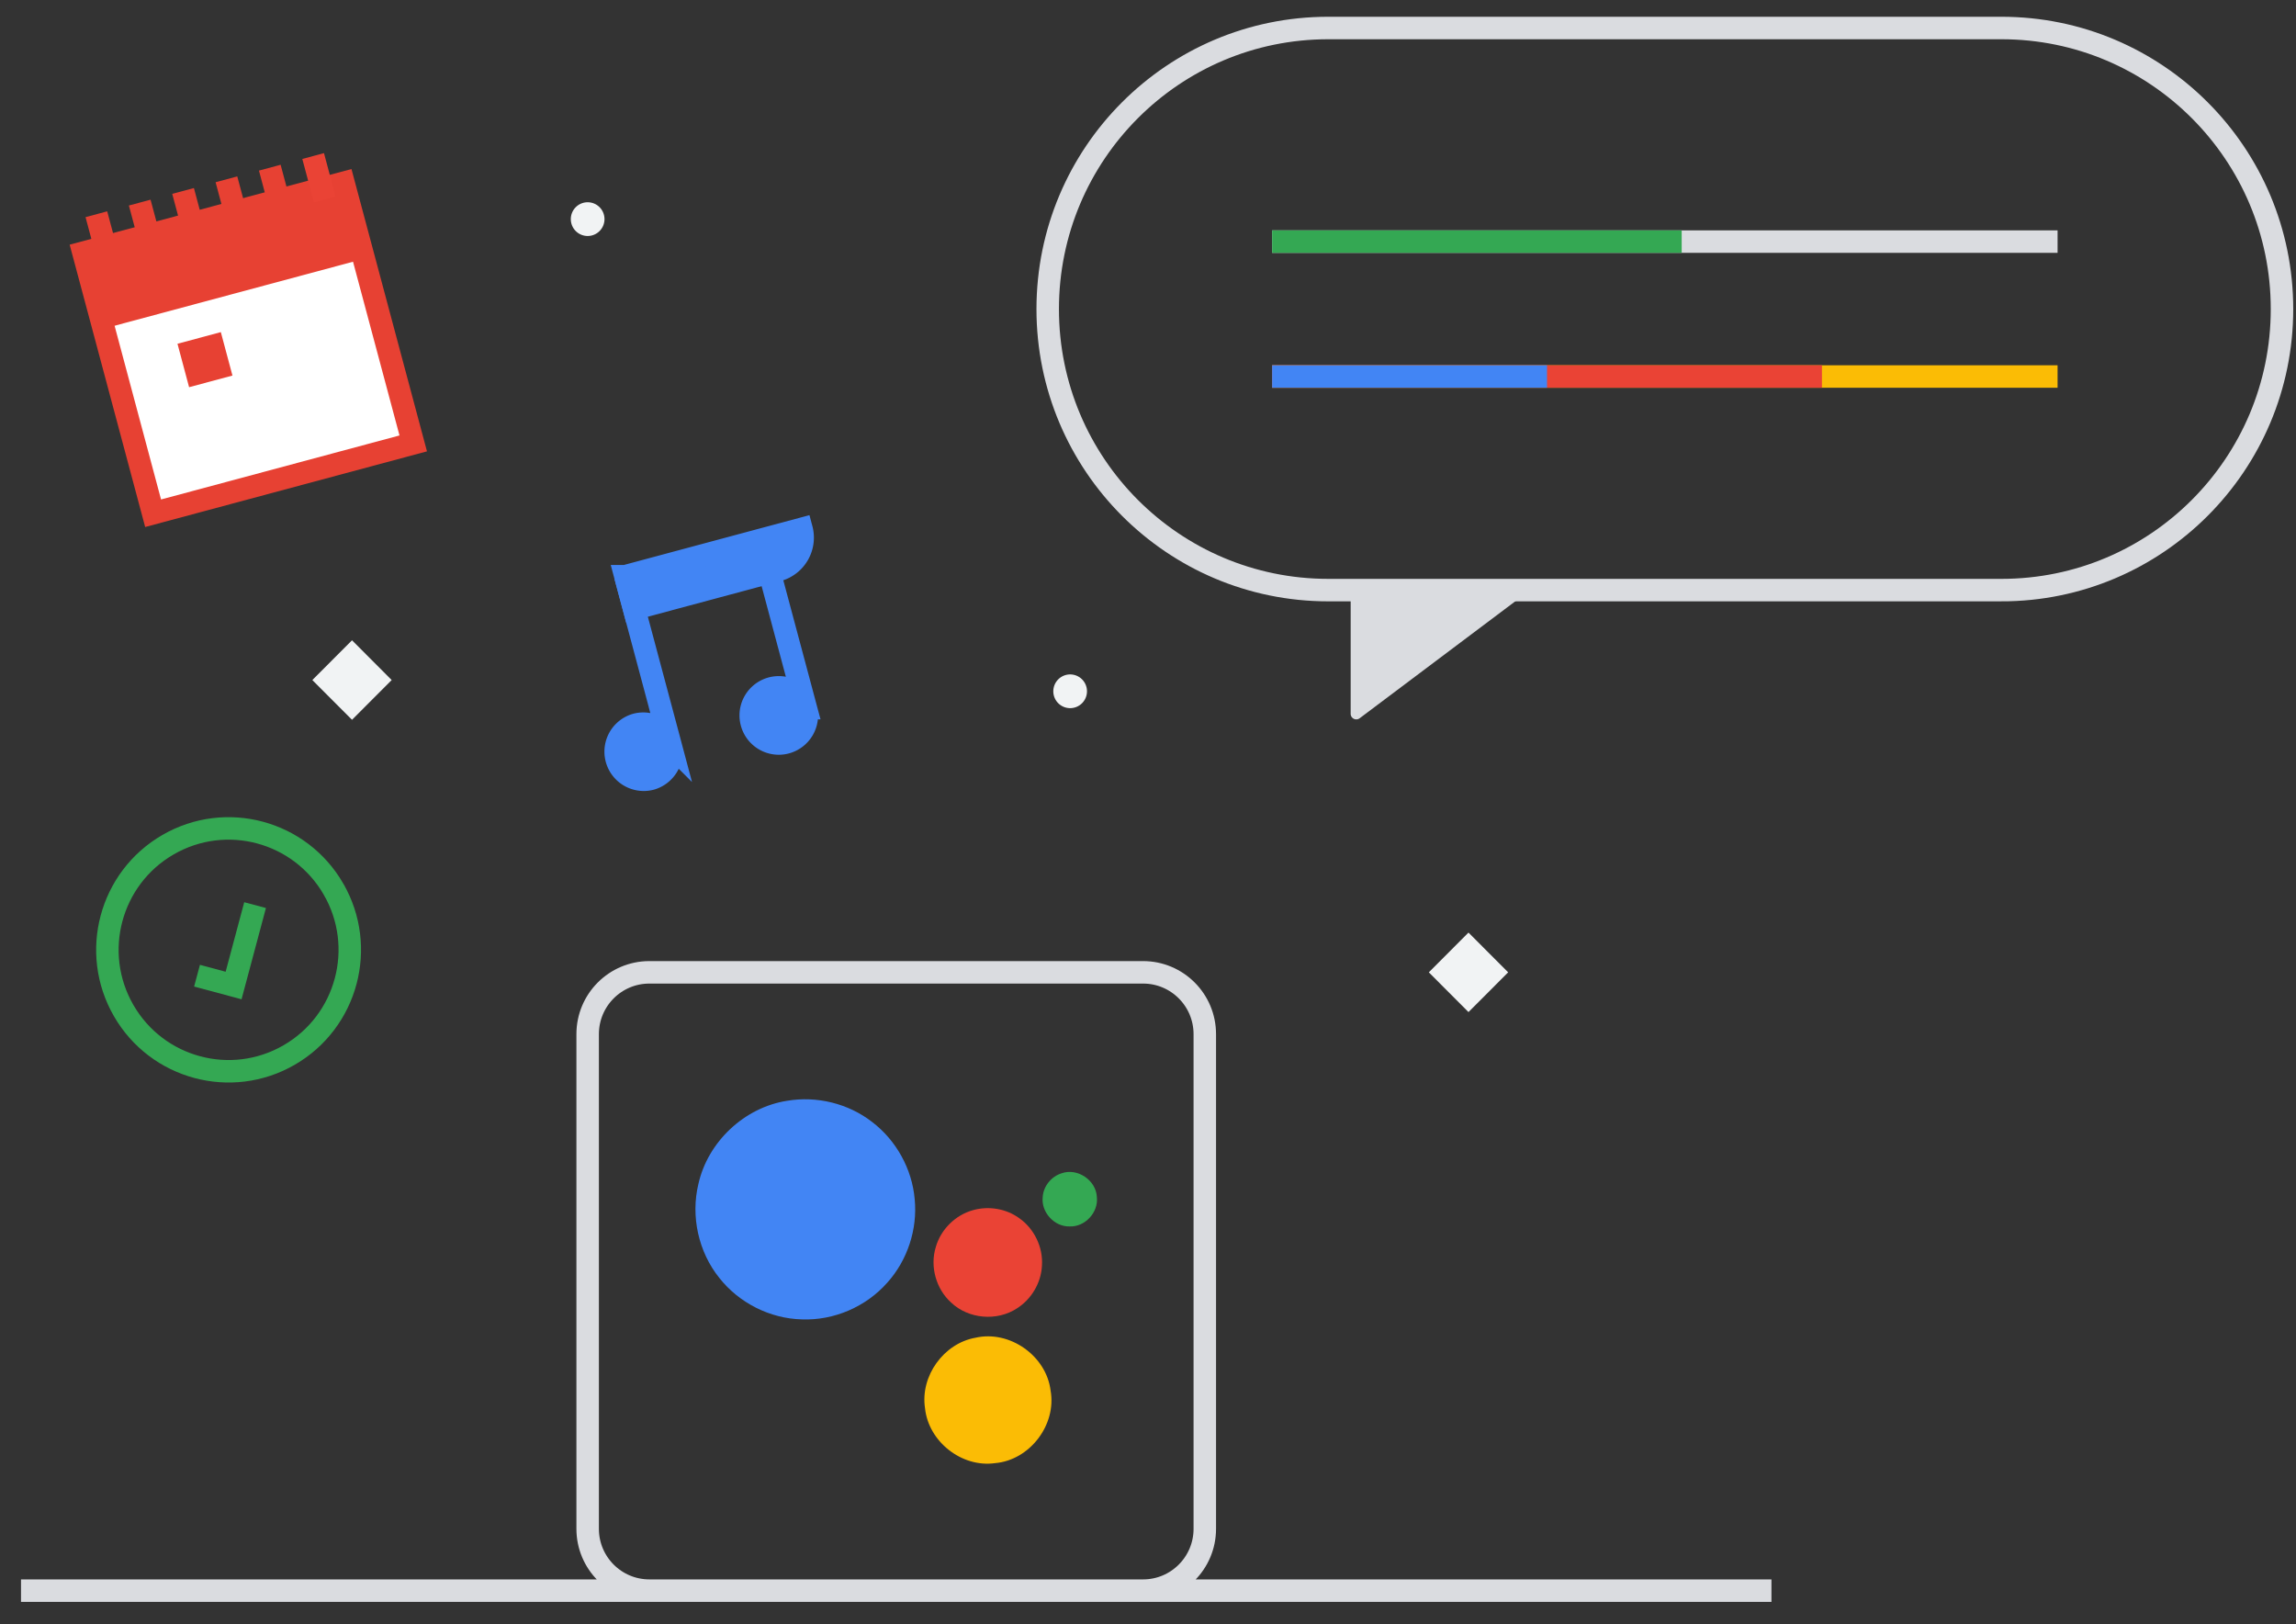 <svg xmlns="http://www.w3.org/2000/svg" width="328" height="232">
  <rect width="100%" height="100%" fill="#333333" stroke="none"/>
  <g fill="none" fill-rule="evenodd">
    <path stroke="#DADCE0" stroke-width="3.211" d="M253.065 227.197H3m160.298 0H92.767c-4.87 0-8.817-3.954-8.817-8.831v-70.653c0-4.877 3.948-8.831 8.817-8.831h70.53c4.87 0 8.817 3.954 8.817 8.831v70.653c0 4.877-3.947 8.831-8.816 8.831z"/>
    <path fill="#4285F4" d="M112.433 157.231c4.248-.724 8.77.383 12.175 3.037 3.43 2.621 5.697 6.714 6.064 11.027.417 4.294-1.038 8.727-3.93 11.927-3.032 3.433-7.62 5.411-12.195 5.229-4.553-.11-8.981-2.352-11.796-5.934-2.974-3.7-4.092-8.79-2.98-13.402 1.346-6.028 6.569-10.936 12.662-11.884"/>
    <path fill="#34A853" d="M151.643 167.589c2.277-.819 4.946.987 5.052 3.397.24 2.19-1.693 4.278-3.888 4.19-2.188.062-4.098-2.03-3.849-4.206.097-1.54 1.223-2.923 2.685-3.381"/>
    <path fill="#EA4335" d="M139.011 172.848c2.218-.624 4.711-.218 6.582 1.14 2.156 1.5 3.434 4.16 3.258 6.788-.116 2.449-1.494 4.778-3.553 6.093-2.864 1.887-6.955 1.543-9.436-.834-2.145-1.94-3.031-5.135-2.181-7.903.713-2.527 2.804-4.59 5.33-5.284"/>
    <path fill="#FBBC05" d="M139.348 191.075c4.877-1.123 10.13 2.57 10.737 7.542.88 4.902-2.994 9.961-7.949 10.37-4.746.667-9.51-3.088-9.992-7.86-.697-4.572 2.665-9.247 7.204-10.052"/>
    <path fill="#FFF" d="M11.915 36.083l37.161-9.974 9.958 37.224-37.161 9.975z"/>
    <path fill="#E74133" d="M50.21 24.143L9.952 34.948l10.787 40.327 40.258-10.806L50.21 24.143zm-2.267 3.933l9.127 34.123-34.064 9.143-9.127-34.123 34.064-9.143z"/>
    <path fill="#E74133" d="M51.98 36.967l-37.16 9.974-2.904-10.858 37.16-9.974zM33.208 53.642l-6.194 1.662-1.659-6.204 6.193-1.662z"/>
    <path fill="#E74133" d="M15.316 30.184l-3.096.831 1.659 6.204 3.096-.831zM21.509 28.522l-3.096.831 1.659 6.204 3.097-.832zM27.703 26.859l-3.097.831 1.66 6.205 3.096-.831zM33.896 25.197l-3.097.831 1.66 6.204 3.097-.831zM40.09 23.534l-3.097.831 1.659 6.205 3.097-.831z"/>
    <path fill="#EA4335" d="M46.284 21.872l-3.097.831 1.659 6.205 3.097-.832z"/>
    <path stroke="#DADCE0" stroke-width="3.211" d="M285.926 84.287h-96.18c-22.131 0-40.074-17.973-40.074-40.144C149.672 21.973 167.615 4 189.747 4h96.179C308.058 4 326 21.973 326 44.143s-17.942 40.144-40.074 40.144z"/>
    <path fill="#DADCE0" d="M192.953 101.95V84.287H218.6l-24.365 18.305a.801.801 0 0 1-1.282-.642"/>
    <path stroke="#DADCE0" stroke-width="3.211" d="M181.732 34.509H293.94"/>
    <path stroke="#34A853" stroke-width="3.211" d="M181.732 34.509h58.509"/>
    <path stroke="#FBBC05" stroke-width="3.211" d="M181.732 53.778H293.94"/>
    <path stroke="#EA4335" stroke-width="3.211" d="M181.732 53.778h78.546"/>
    <path stroke="#4285F4" stroke-width="3.211" d="M181.732 53.778h39.273"/>
    <path fill="#4285F4" d="M95.77 106.34a4.015 4.015 0 0 1-2.833 4.917 4.015 4.015 0 0 1-2.075-7.756 4.008 4.008 0 0 1 4.909 2.84"/>
    <path stroke="#4285F4" stroke-width="3.211" d="M95.77 106.34a4.015 4.015 0 0 1-2.833 4.917 4.015 4.015 0 0 1-2.075-7.756 4.008 4.008 0 0 1 4.909 2.84zm0 0L89.34 82.3"/>
    <path fill="#4285F4" d="M115.125 101.145a4.016 4.016 0 0 1-2.834 4.917 4.006 4.006 0 0 1-4.907-2.839 4.007 4.007 0 1 1 7.742-2.078"/>
    <path stroke="#4285F4" stroke-width="3.211" d="M115.125 101.145a4.016 4.016 0 0 1-2.834 4.917 4.006 4.006 0 0 1-4.907-2.839 4.007 4.007 0 1 1 7.742-2.078zm0 0l-6.43-24.04"/>
    <path fill="#4285F4" d="M89.34 82.3l1.245 4.653 20.515-5.507a4.819 4.819 0 0 0 3.401-5.9L89.341 82.3z"/>
    <path stroke="#4285F4" stroke-width="3.211" d="M89.34 82.3l1.245 4.653 20.515-5.507a4.819 4.819 0 0 0 3.401-5.9L89.341 82.3z"/>
    <path stroke="#34A853" stroke-width="3.211" d="M47.648 127c4.78 8.294 1.943 18.9-6.337 23.689-8.28 4.789-18.868 1.947-23.648-6.348-4.781-8.294-1.944-18.9 6.336-23.689 8.28-4.79 18.868-1.948 23.649 6.347z"/>
    <path stroke="#34A853" stroke-width="3.211" d="M36.441 129.281l-3.071 11.483-5.223-1.402"/>
    <path fill="#F1F3F4" d="M50.288 102.81l-5.667-5.677 5.667-5.678 5.667 5.678zM209.784 144.559l-5.667-5.677 5.667-5.678 5.667 5.678zM86.355 31.297a2.406 2.406 0 0 1-2.405 2.41 2.406 2.406 0 0 1-2.404-2.41 2.406 2.406 0 0 1 2.404-2.408 2.406 2.406 0 0 1 2.405 2.408m68.928 67.441a2.406 2.406 0 0 1-2.405 2.409 2.406 2.406 0 0 1-2.404-2.409 2.406 2.406 0 0 1 2.404-2.408 2.406 2.406 0 0 1 2.405 2.408"/>
  </g>
</svg>
